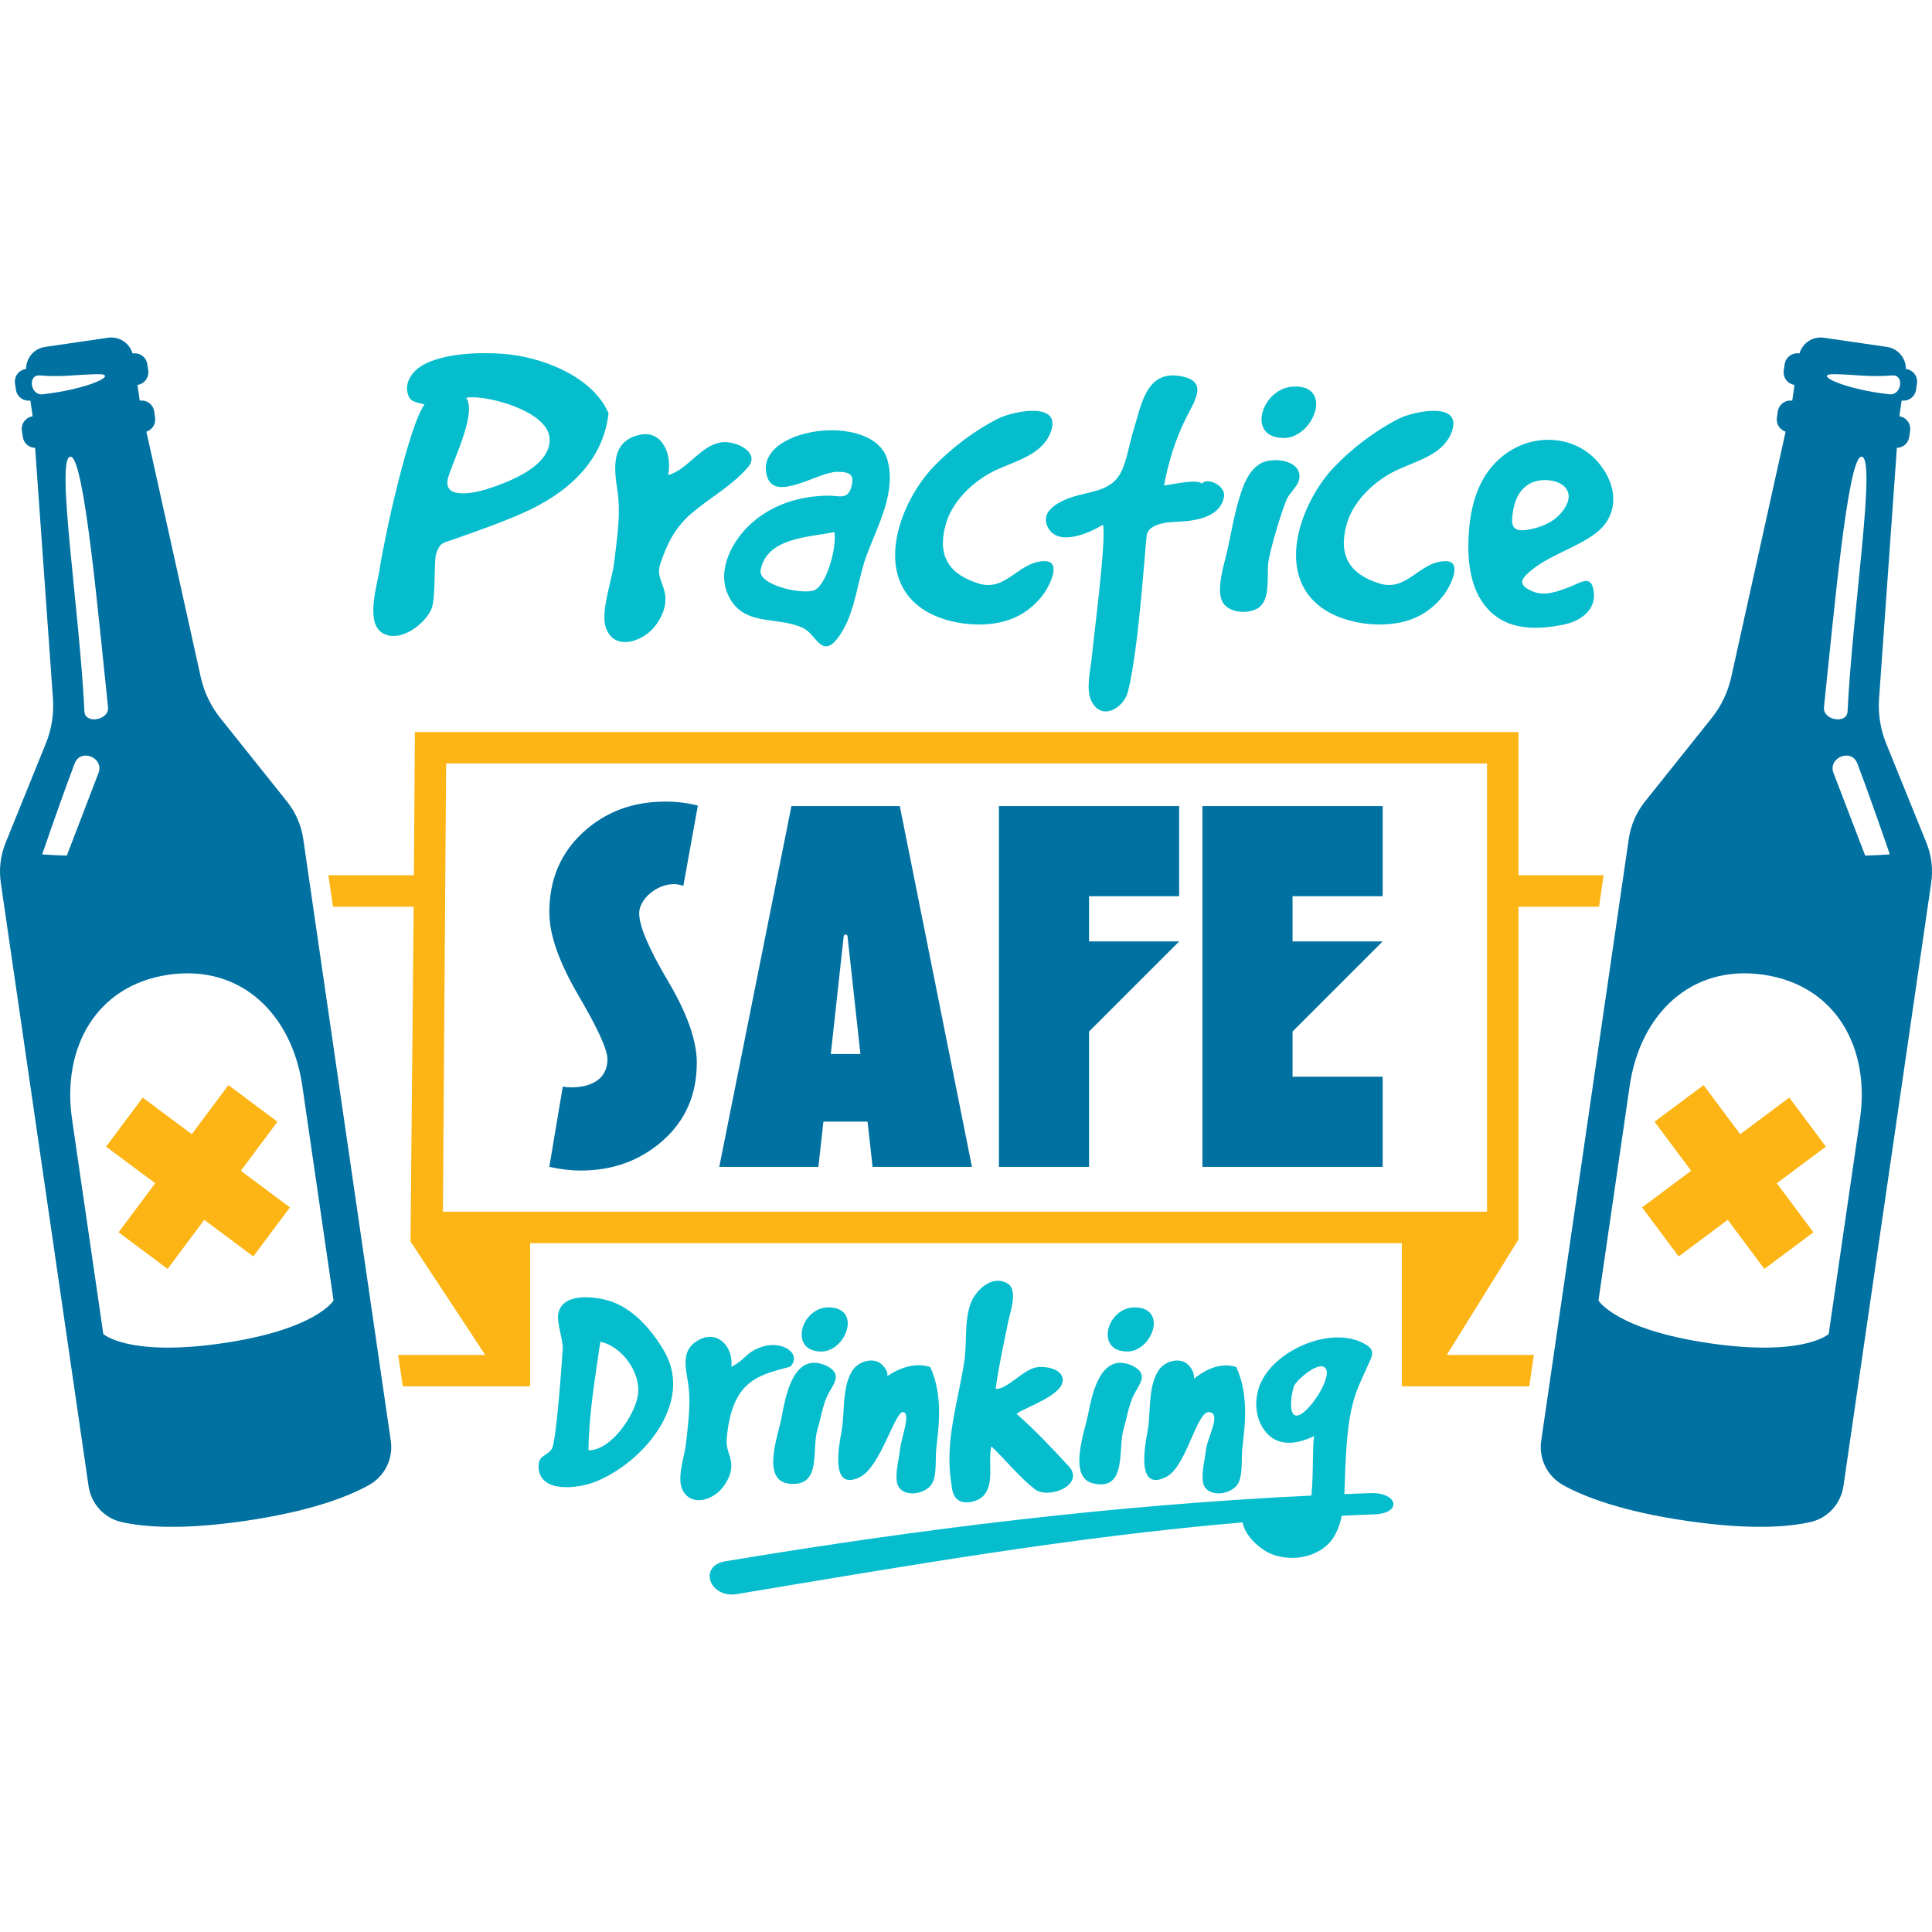 <?xml version="1.0" encoding="utf-8"?>
<!-- Generator: Adobe Illustrator 19.0.0, SVG Export Plug-In . SVG Version: 6.00 Build 0)  -->
<svg version="1.1" id="Layer_1" xmlns="http://www.w3.org/2000/svg" xmlns:xlink="http://www.w3.org/1999/xlink" x="0px" y="0px"
	 width="600px" height="600px" viewBox="0 0 600 600" enable-background="new 0 0 600 600" xml:space="preserve">
<path id="color_x5F_3_1_" fill="#FDB515" d="M471.575,227.342h-342.72l-0.319,44.472h-26.555l1.421,9.765h25.065l-0.98,103.974
	l0.231,0.35l-0.001,0.173h0.115l22.863,34.707h-27.041l1.421,9.765h39.566v-44.472h270.722v44.472h39.565l1.421-9.765h-27.04
	l22.268-35.849V281.579h25.024l1.421-9.765h-26.444V227.342z M461.81,376.312H137.551l0.999-139.205h323.26V376.312z
	 M74.796,363.597l15.239,11.368l-11.367,15.237l-15.239-11.368l-11.367,15.238l-15.237-11.367l11.367-15.238L32.956,356.1
	l11.367-15.237l15.237,11.367l11.367-15.238l15.237,11.367L74.796,363.597z M551.807,367.467l11.367,15.238l-15.237,11.367
	l-11.368-15.238l-15.239,11.368l-11.367-15.237l15.239-11.368l-11.367-15.238l15.237-11.367l11.367,15.238l15.237-11.367
	l11.367,15.237L551.807,367.467z"/>
<path id="color_x5F_2_1_" fill="#05BDCD" d="M188.992,128.332c-5.092-11.72-21.238-17.649-32.969-18.465
	c-7.406-0.515-18.388-0.192-24.996,3.675c-2.655,1.554-5.126,4.706-4.538,8.08c0.572,3.287,2.461,3.169,5.352,3.983
	c-4.894,6.579-12.592,41.859-13.926,51.088c-0.674,4.662-4.519,16.48,0.745,19.829c5.364,3.413,13.426-2.669,15.394-7.564
	c1.29-3.21,0.656-15.064,1.408-17.053c1.27-3.356,1.633-3.097,5.363-4.398c7.254-2.531,14.546-5.089,21.578-8.199
	C175.828,153.37,187.279,143.623,188.992,128.332z M150.922,151.985c-3.389,1.075-13.038,3.207-11.911-2.99
	c0.723-3.991,9.433-20.737,5.734-25.455c5.485-1.161,25.59,3.895,25.95,12.713C171.054,145.071,157.324,149.954,150.922,151.985z
	 M190.707,174.886c0.846-7.287,2.162-15.087,1.063-22.383c-1.016-6.738-2.265-15.332,6.702-17.427
	c7.464-1.743,10.356,6.544,8.988,12.493c6.32-1.811,9.939-9.162,16.522-10.194c4.313-0.676,12.717,3.141,8.028,8.039
	c-4.859,5.49-11.426,9.133-17,13.798c-5.242,4.388-7.832,9.528-9.961,15.932c-1.255,3.775,0.963,5.895,1.496,9.432
	c0.556,3.692-1.065,7.414-3.378,10.206c-3.725,4.497-12.379,7.543-14.999,0.174C186.41,190.017,190.098,180.131,190.707,174.886z
	 M256.935,153.937c-8.605,0.145-16.764,2.64-23.324,8.356c-5.93,5.167-11.077,14.376-7.585,22.268
	c4.546,10.273,14.994,6.626,23.272,10.424c4.43,2.032,5.942,10.389,11.522,2.282c4.877-7.086,5.419-17.081,8.385-25.001
	c3.44-9.183,9.264-19.523,6.347-29.621c-4.576-15.142-42.132-9.757-37.284,5.447c2.528,7.926,15.831-1.565,21.716-1.56
	c3.841,0.003,5.565,0.757,4.36,4.832C263.166,155.347,260.64,153.874,256.935,153.937z M253.089,183.205
	c-3.148,1.678-17.967-1.32-16.845-6.298c2.001-9.999,14.983-10.033,22.864-11.666C259.957,169.454,256.992,181.125,253.089,183.205z
	 M289.809,145.068c5.529-5.822,12.992-11.484,20.213-15.094c4.548-2.273,20.316-5.609,16.138,4.598
	c-3.022,7.385-12.448,8.9-18.671,12.34c-6.12,3.383-11.986,9.243-13.844,16.135c-2.629,9.754,1.182,15.321,10.27,18.164
	c8.396,2.626,12.214-6.496,19.948-6.921c6.403-0.536,1.911,7.946,0.174,10.277c-2.668,3.581-6.238,6.343-10.451,7.858
	c-8.289,2.981-20.577,1.501-27.717-3.742C271.194,177.908,279.661,155.753,289.809,145.068z M334.633,153.876
	c6.034-1.581,11.428-1.961,14.022-8.332c1.554-3.816,2.147-8.099,3.397-12.052c2.369-7.492,3.796-18.381,14.196-16.748
	c9.058,1.422,5.106,7.17,2.236,12.796c-3.397,6.658-5.605,13.896-6.996,21.224c1.894-0.177,10.618-2.19,11.739-0.527
	c1.524-2.188,7.529,0.542,6.9,4.014c-1.239,6.785-9.528,7.589-15.074,7.809c-1.63,0.064-8.207,0.37-8.915,4.052
	c-0.42,2.187-2.405,35.207-5.844,48.708c-1.291,5.067-8.198,9.287-11.354,2.866c-1.792-3.644-0.257-9.769,0.115-13.528
	c0.824-8.33,4.501-36.044,3.502-41.229c-3.836,2.425-13.651,6.934-16.979,1.105C322.245,158.199,330.458,154.97,334.633,153.876z
	 M381.017,171.553c1.256-5.511,2.158-11.21,3.789-16.618c1.237-4.102,2.906-8.992,6.924-11.132
	c3.681-1.96,12.831-0.927,11.748,5.057c-0.38,2.079-2.82,4.021-3.755,5.962c-1.314,2.728-5.561,16.275-5.918,20.569
	c-0.329,3.963,0.733,11.134-3.166,13.499c-3.327,2.018-9.598,1.383-11.155-2.323C377.788,182.528,380.087,175.638,381.017,171.553z
	 M401.48,120.065c12.822-0.779,6.58,15.953-2.786,15.953C386.879,136.018,391.79,120.653,401.48,120.065z M448.545,184.567
	c-2.668,3.581-6.238,6.343-10.451,7.858c-8.289,2.981-20.578,1.501-27.718-3.742c-14.675-10.775-6.208-32.931,3.94-43.615
	c5.53-5.822,12.992-11.484,20.213-15.094c4.547-2.273,20.316-5.61,16.138,4.597c-3.022,7.385-12.449,8.9-18.671,12.34
	c-6.12,3.383-11.988,9.244-13.845,16.136c-2.629,9.755,1.185,15.321,10.273,18.164c8.394,2.626,12.214-6.497,19.946-6.922
	C454.774,173.754,450.282,182.236,448.545,184.567z M496.447,143.709c-6.836-8.162-18.785-9.229-27.598-3.61
	c-8.893,5.668-11.995,15.218-12.677,25.213c-0.557,8.162,0.111,17.607,5.976,23.917c6.262,6.736,15.534,6.438,23.883,4.651
	c4.535-0.971,9.457-4.22,8.966-9.647c-0.56-6.193-3.99-3.291-7.766-1.868c-3.555,1.339-7.452,2.863-11.179,1.324
	c-4.525-1.868-3.911-3.591-1.195-5.985c5.744-5.062,14.01-7.288,20.232-11.744C502.924,160.35,502.604,151.059,496.447,143.709z
	 M485.8,158.02c-2.496,3.717-6.496,5.6-10.794,6.403c-5.601,1.046-5.941-1.17-5.016-6.263c0.938-5.173,4.054-8.99,9.627-9.069
	C485.418,149.009,489.379,152.69,485.8,158.02z M188.331,403.739c-4.729-1.2-13.951-2.157-15.003,4.484
	c-0.417,2.634,1.568,8.051,1.432,10.425c-0.456,7.95-2.154,29.481-3.356,31.277c-1.678,2.506-4.18,1.882-4.143,5.515
	c0.088,8.512,12.41,6.728,17.246,4.883c14.638-5.585,31.113-24.306,21.866-40.522C202.465,412.983,196.231,405.744,188.331,403.739z
	 M198.107,433.286c-0.984,6.278-8.346,17.224-15.349,17.117c0.12-11.182,2.076-22.653,3.675-33.703
	C193.157,418.051,199.184,426.412,198.107,433.286z M211.949,462.679c-1.859-3.714,0.716-10.588,1.122-14.566
	c0.558-5.461,1.407-11.411,0.845-16.882c-0.576-5.614-3.233-11.968,3.413-15.255c5.932-2.935,10.485,2.702,9.792,8.476
	c4.326-2.065,4.326-4.362,9.211-6.086c6.721-2.372,12.783,2.137,9.132,6.042c-9.528,2.656-18.226,3.842-19.794,22.57
	c-0.254,3.038,1.143,4.633,1.406,7.546c0.265,2.943-1.235,5.815-3.08,7.937C220.958,465.954,214.577,467.929,211.949,462.679z
	 M256.666,424.151c5.489,2.755,1.803,5.936,0.171,9.536c-1.421,3.137-1.956,6.904-2.964,10.208
	c-1.919,6.291,1.483,17.671-8.443,16.912c-9.268-0.708-3.788-14.833-2.741-20.416C243.913,433.871,246.309,419.413,256.666,424.151z
	 M255.058,419.723c-10.31,0-6.267-14.125,2.701-13.699C267.694,406.496,262.621,419.723,255.058,419.723z M279.481,450.321
	c0.406-3.922,3.505-11.396,1.005-11.781c-2.5-0.385-6.992,16.903-13.324,20.124c-9.629,4.898-6.516-10.225-5.776-14.364
	c1.014-5.67,0.019-13.891,3.512-18.905c1.847-2.651,6.554-4.149,9.149-1.465c2.194,2.269,1.428,3.53,1.428,3.53
	s6.741-5.192,13.431-2.902c2.462,5.381,2.991,11.412,2.642,17.26c-0.163,2.731-0.503,5.46-0.788,8.18
	c-0.321,3.056,0.22,7.815-1.215,10.565c-1.95,3.736-9.594,4.742-10.878,0.215C277.871,457.977,279.186,453.174,279.481,450.321z
	 M307.873,449.182c-1.155,4.686,1.118,11.6-2.493,15.39c-1.629,1.709-5.333,2.674-7.495,1.471c-2.199-1.224-2.224-3.844-2.561-6.177
	c-1.836-12.714,2.211-24.569,4.129-36.935c0.919-5.924-0.056-12.228,1.934-17.974c1.405-4.057,6.607-9.246,11.464-6.393
	c3.483,2.045,0.794,9.14,0.201,12.133c-1.357,6.858-2.926,13.687-3.842,20.624c3.621,0.3,8.528-6.13,12.859-6.725
	c2.481-0.341,7.388,0.343,7.934,3.469c0.88,5.041-11.342,8.819-14.312,11.002c5.907,5.202,11.323,10.981,16.647,16.767
	c4.09,5.683-6.917,9.819-10.988,6.642C316.543,458.724,312.317,453.389,307.873,449.182z M350.096,419.723
	c-10.31,0-6.267-14.125,2.701-13.699C362.733,406.496,357.658,419.723,350.096,419.723z M351.704,424.151
	c5.492,2.756,1.802,5.936,0.172,9.537c-1.398,3.089-1.992,6.949-2.963,10.206c-1.766,5.927,1.198,19.266-9.403,16.796
	c-8.015-1.868-2.616-16.129-1.549-21.639C339.211,432.58,341.928,419.673,351.704,424.151z M374.519,450.324
	c0.406-3.923,4.936-11.399,1.005-11.785c-3.931-0.385-6.992,16.903-13.324,20.124c-9.629,4.899-6.516-10.225-5.776-14.364
	c1.013-5.669,0.018-13.891,3.512-18.905c1.847-2.651,6.553-4.149,9.148-1.465c2.196,2.272,1.673,4.321,1.673,4.321
	s6.496-5.982,13.186-3.692c2.462,5.381,2.992,11.411,2.643,17.258c-0.163,2.731-0.502,5.46-0.788,8.18
	c-0.321,3.056,0.219,7.816-1.216,10.566c-1.949,3.736-9.595,4.743-10.877,0.215C372.911,457.976,374.224,453.177,374.519,450.324z
	 M425.494,463.701c-2.671,0.09-5.332,0.203-7.995,0.31c0.158-2.838,0.168-5.647,0.297-8.178c0.354-6.968,0.684-13.942,2.526-20.711
	c1.092-4.014,2.925-7.523,4.587-11.288c1.128-2.555,2.472-4.53-0.982-6.407c-10.166-5.867-27.384,1.523-32.223,11.694
	c-2.372,4.985-2.181,11.422,1.518,15.745c3.987,4.66,10.002,3.525,14.972,1.072c-0.691,1.799-0.202,10.949-0.912,18.524
	c-61.561,2.966-121.405,10.318-182.01,20.409c-8.546,1.423-4.929,11.6,3.612,10.178c52.021-8.662,104.226-17.763,157.037-22.264
	c0.647,4.24,5.574,8.539,9.039,9.882c6.537,2.534,15.301,0.9,19.21-5.271c1.251-1.975,2.028-4.258,2.527-6.671
	c3.37-0.16,6.74-0.314,10.116-0.427C435.524,470.005,434.252,463.407,425.494,463.701z M402.637,439.613
	c-2.895,0-1.322-8.177-0.67-9.379c0.994-1.833,7.357-7.497,9.523-5.498C414.311,427.341,405.906,439.868,402.637,439.613z"/>
<path id="color_x5F_1_1_" fill="#0071A1" d="M198.505,283.661c0,3.94,2.981,10.945,8.947,21.013
	c5.964,10.07,8.947,18.523,8.947,25.364c0,9.905-3.53,17.976-10.589,24.215c-7.005,6.184-15.514,9.275-25.528,9.275
	c-2.955,0-6.185-0.383-9.686-1.149l4.186-24.953c0.985,0.384,13.522,1.608,13.872-8.208c0.111-3.117-3.01-9.822-9.029-20.11
	c-6.021-10.288-9.029-18.879-9.029-25.775c0-10.067,3.447-18.304,10.343-24.706c6.949-6.456,15.514-9.686,25.692-9.686
	c3.448,0,6.813,0.411,10.096,1.232l-4.514,24.953C206.145,272.797,198.505,278.382,198.505,283.661z M279.439,250.335
	l22.408,112.043h-30.863l-1.559-14.036h-13.708l-1.559,14.036h-30.781l22.409-112.043H279.439z M267.208,327.329l-4-36.567
	c-0.078-0.714-1.116-0.714-1.194,0l-3.999,36.567H267.208z M310.22,362.379h27.99v-42.027l27.99-27.99h-27.99v-14.036h27.99v-27.99
	h-55.98V362.379z M373.423,362.379h55.98v-27.99h-27.99v-14.036l27.99-27.99h-27.99v-14.036h27.99v-27.99h-55.98V362.379z
	 M121.371,447.495c0.807,5.55-1.913,10.999-6.817,13.719c-6.628,3.676-18.356,8.193-38.499,11.124
	c-19.528,2.841-31.419,1.928-38.419,0.314c-5.348-1.233-9.34-5.702-10.13-11.133L0.25,274.167c-0.615-4.224-0.093-8.536,1.51-12.492
	l12.473-30.77c1.791-4.418,2.546-9.187,2.208-13.942l-5.532-77.875c-1.898-0.039-3.547-1.432-3.829-3.373l-0.285-1.957
	c-0.314-2.161,1.183-4.168,3.344-4.482h0l-0.712-4.892l0,0c-2.161,0.314-4.168-1.183-4.482-3.344l-0.285-1.957
	c-0.314-2.161,1.183-4.168,3.344-4.482l0.098-0.014c-0.008-3.383,2.441-6.349,5.886-6.85l19.587-2.85
	c3.445-0.501,6.638,1.644,7.594,4.889l0.097-0.014c2.161-0.314,4.168,1.183,4.483,3.344l0.285,1.956
	c0.314,2.161-1.183,4.168-3.344,4.483l0.712,4.891c2.161-0.314,4.168,1.183,4.482,3.344l0.285,1.957
	c0.282,1.941-0.901,3.746-2.709,4.324l16.886,76.223c1.031,4.654,3.114,9.01,6.089,12.735l20.724,25.941
	c2.664,3.335,4.393,7.32,5.007,11.544L121.371,447.495z M30.267,116.204c-7.105,0.129-10.73,0.965-17.927,0.385
	c-3.808-0.307-2.939,6.266,0.854,5.87C27.568,120.871,37.36,116.075,30.267,116.204z M21.916,141.819
	c-4.754-0.042,2.742,47.23,4.31,79.144c0.199,4.038,7.749,2.696,7.324-1.304C30.537,191.306,26.172,141.856,21.916,141.819z
	 M20.753,265.704c3.277-8.544,6.555-17.087,9.832-25.631c1.839-4.794-5.55-7.785-7.389-2.99c-2.681,6.99-7.257,19.943-10.096,28.257
	C15.64,265.535,18.194,265.635,20.753,265.704z M103.583,403.897l-9.714-66.77c-3.184-21.882-18.823-37.722-41.515-34.42
	c-22.692,3.301-33.17,22.94-29.986,44.822l9.714,66.77c0,0,7.778,7.11,36.925,2.87C98.154,412.929,103.583,403.897,103.583,403.897z
	 M599.75,274.167l-27.256,187.352c-0.79,5.431-4.783,9.9-10.13,11.133c-7,1.614-18.89,2.527-38.419-0.314
	c-20.143-2.93-31.871-7.448-38.499-11.124c-4.904-2.72-7.624-8.169-6.817-13.719l27.203-186.991
	c0.615-4.224,2.343-8.209,5.007-11.544l20.723-25.941c2.975-3.724,5.058-8.081,6.09-12.735l16.886-76.223
	c-1.808-0.578-2.992-2.383-2.709-4.324l0.285-1.957c0.314-2.161,2.321-3.658,4.483-3.344l0.711-4.891
	c-2.161-0.314-3.658-2.321-3.344-4.483l0.285-1.956c0.314-2.161,2.321-3.659,4.483-3.344l0.097,0.014
	c0.956-3.245,4.149-5.39,7.594-4.889l19.587,2.85c3.445,0.501,5.894,3.468,5.886,6.85l0.098,0.014
	c2.161,0.314,3.658,2.321,3.344,4.482l-0.285,1.957c-0.314,2.161-2.321,3.658-4.482,3.344h0l-0.711,4.892
	c2.161,0.314,3.658,2.321,3.344,4.482l-0.285,1.957c-0.282,1.941-1.931,3.334-3.829,3.373l-5.532,77.875
	c-0.338,4.755,0.418,9.524,2.209,13.942l12.473,30.77C599.843,265.631,600.364,269.943,599.75,274.167z M586.806,122.459
	c3.793,0.396,4.662-6.177,0.854-5.87c-7.197,0.581-10.822-0.255-17.927-0.385C562.64,116.075,572.432,120.871,586.806,122.459z
	 M566.45,219.658c-0.425,4,7.125,5.342,7.324,1.304c1.569-31.914,9.064-79.186,4.311-79.144
	C573.828,141.856,569.463,191.306,566.45,219.658z M547.645,302.707c-22.692-3.301-38.331,12.538-41.515,34.42l-9.714,66.77
	c0,0,5.429,9.032,34.576,13.272c29.147,4.24,36.925-2.87,36.925-2.87l9.714-66.77C580.815,325.647,570.337,306.008,547.645,302.707z
	 M586.9,265.34c-2.839-8.313-7.414-21.267-10.096-28.257c-1.839-4.795-9.228-1.804-7.389,2.99
	c3.277,8.544,6.555,17.087,9.832,25.631C581.806,265.635,584.36,265.535,586.9,265.34z"/>
</svg>
